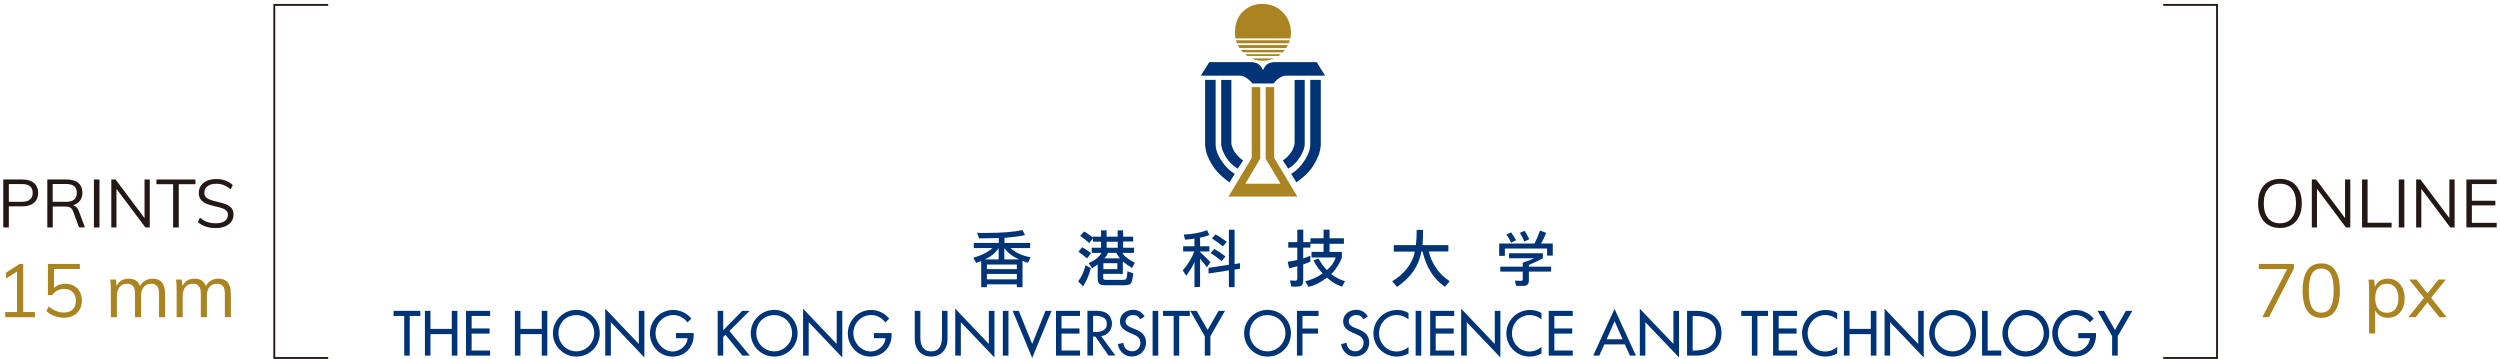 <svg width="334" height="48" viewBox="0 0 334 48" fill="none" xmlns="http://www.w3.org/2000/svg">
<path d="M43.849 47.95H36.52V0.53H43.849V0.78H36.77V47.7H43.849V47.95Z" fill="#231815"/>
<path d="M296.32 47.95H289V47.7H296.07V0.78H289V0.53H296.32V47.95Z" fill="#231815"/>
<path d="M0.449 23.98H3.009C3.669 23.98 4.179 24.14 4.549 24.46C4.919 24.78 5.099 25.22 5.099 25.77C5.099 26.32 4.909 26.77 4.539 27.09C4.169 27.41 3.649 27.57 2.999 27.57H1.179V30.39H0.439V23.98H0.449ZM2.939 26.96C3.409 26.96 3.769 26.86 4.009 26.65C4.249 26.45 4.369 26.15 4.369 25.77C4.369 25.39 4.249 25.09 4.009 24.89C3.769 24.69 3.409 24.59 2.939 24.59H1.179V26.96H2.939Z" fill="#231815"/>
<path d="M11.34 30.38H10.56L9.77 28.25C9.67 27.99 9.54 27.81 9.37 27.72C9.2 27.63 8.96 27.59 8.65 27.59H7.05V30.39H6.32V23.98H8.87C9.56 23.98 10.09 24.13 10.46 24.44C10.83 24.75 11.01 25.19 11.01 25.76C11.01 26.18 10.9 26.53 10.68 26.82C10.46 27.11 10.14 27.31 9.73 27.43C9.92 27.46 10.07 27.54 10.21 27.67C10.34 27.8 10.45 27.98 10.54 28.22L11.35 30.39L11.34 30.38ZM8.79 26.97C9.77 26.97 10.27 26.57 10.27 25.76C10.27 25.36 10.15 25.07 9.91 24.87C9.67 24.68 9.3 24.58 8.79 24.58H7.04V26.96H8.79V26.97Z" fill="#231815"/>
<path d="M12.549 23.98H13.289V30.39H12.549V23.98Z" fill="#231815"/>
<path d="M20.009 23.98V30.39H19.429L15.559 25.23V30.39H14.869V23.98H15.439L19.309 29.14V23.98H20.009Z" fill="#231815"/>
<path d="M23.13 24.61H20.9V23.98H26.11V24.61H23.88V30.39H23.13V24.61V24.61Z" fill="#231815"/>
<path d="M26.439 29.65L26.72 29.08C27.04 29.35 27.36 29.54 27.689 29.66C28.02 29.77 28.399 29.83 28.839 29.83C29.359 29.83 29.749 29.73 30.029 29.53C30.309 29.33 30.45 29.05 30.45 28.68C30.45 28.46 30.38 28.29 30.25 28.15C30.11 28.02 29.939 27.91 29.72 27.83C29.5 27.75 29.209 27.67 28.839 27.59C28.349 27.48 27.939 27.36 27.63 27.24C27.309 27.11 27.049 26.93 26.859 26.7C26.659 26.46 26.559 26.15 26.559 25.77C26.559 25.39 26.66 25.08 26.849 24.8C27.04 24.52 27.309 24.3 27.66 24.15C28.009 24 28.419 23.92 28.89 23.92C29.36 23.92 29.75 23.99 30.13 24.13C30.509 24.27 30.84 24.47 31.099 24.73L30.809 25.3C30.509 25.04 30.209 24.85 29.899 24.73C29.589 24.61 29.25 24.55 28.89 24.55C28.39 24.55 28 24.66 27.72 24.87C27.439 25.08 27.299 25.37 27.299 25.75C27.299 26.07 27.419 26.32 27.669 26.48C27.919 26.64 28.289 26.78 28.799 26.9C29.349 27.03 29.79 27.15 30.099 27.26C30.41 27.37 30.68 27.54 30.89 27.76C31.099 27.99 31.2 28.28 31.2 28.66C31.2 29.04 31.099 29.34 30.91 29.61C30.72 29.88 30.439 30.09 30.089 30.24C29.729 30.39 29.309 30.47 28.829 30.47C27.829 30.47 27.029 30.2 26.439 29.66V29.65Z" fill="#231815"/>
<path d="M4.669 41.69V42.38H0.699V41.69H2.269V36.28L0.809 37.21V36.42L2.629 35.26H3.099V41.69H4.669V41.69Z" fill="#AA8420"/>
<path d="M9.899 38.2C10.239 38.39 10.489 38.65 10.669 38.99C10.849 39.33 10.939 39.72 10.939 40.17C10.939 40.62 10.839 41.01 10.649 41.36C10.449 41.71 10.169 41.97 9.809 42.16C9.449 42.35 9.019 42.45 8.539 42.45C8.109 42.45 7.679 42.37 7.259 42.21C6.839 42.05 6.489 41.84 6.199 41.57L6.509 40.94C7.169 41.49 7.849 41.76 8.539 41.76C9.039 41.76 9.429 41.62 9.719 41.34C9.999 41.06 10.139 40.67 10.139 40.18C10.139 39.69 9.999 39.33 9.719 39.04C9.439 38.75 9.069 38.6 8.599 38.6C7.919 38.6 7.379 38.88 6.969 39.43H6.399V35.26H10.669V35.94H7.219V38.48C7.609 38.1 8.119 37.91 8.729 37.91C9.179 37.91 9.569 38 9.909 38.2H9.899Z" fill="#AA8420"/>
<path d="M22.058 39.221V42.38H21.248V39.261C21.248 38.791 21.169 38.441 20.998 38.23C20.838 38.02 20.569 37.91 20.209 37.91C19.779 37.91 19.448 38.05 19.209 38.34C18.968 38.63 18.849 39.02 18.849 39.511V42.38H18.038V39.261C18.038 38.791 17.959 38.45 17.788 38.24C17.619 38.02 17.358 37.91 16.988 37.91C16.558 37.91 16.229 38.05 15.989 38.34C15.748 38.63 15.618 39.02 15.618 39.511V42.38H14.809V38.761C14.809 38.24 14.778 37.77 14.729 37.35H15.498L15.579 38.23C15.719 37.91 15.928 37.66 16.198 37.49C16.479 37.32 16.799 37.23 17.169 37.23C17.569 37.23 17.898 37.31 18.148 37.471C18.398 37.63 18.588 37.88 18.709 38.21C18.858 37.91 19.088 37.67 19.378 37.501C19.678 37.321 20.009 37.23 20.378 37.23C21.488 37.23 22.049 37.891 22.049 39.221H22.058Z" fill="#AA8420"/>
<path d="M30.849 39.221V42.38H30.04V39.261C30.04 38.791 29.96 38.441 29.79 38.23C29.63 38.02 29.36 37.91 29 37.91C28.57 37.91 28.239 38.05 28 38.34C27.759 38.63 27.64 39.02 27.64 39.511V42.38H26.829V39.261C26.829 38.791 26.75 38.45 26.579 38.24C26.41 38.02 26.149 37.91 25.779 37.91C25.349 37.91 25.02 38.05 24.779 38.34C24.54 38.63 24.41 39.02 24.41 39.511V42.38H23.599V38.761C23.599 38.24 23.57 37.77 23.52 37.35H24.29L24.369 38.23C24.509 37.91 24.72 37.66 24.989 37.49C25.27 37.32 25.59 37.23 25.959 37.23C26.36 37.23 26.689 37.31 26.939 37.471C27.189 37.63 27.38 37.88 27.5 38.21C27.649 37.91 27.88 37.67 28.17 37.501C28.47 37.321 28.8 37.23 29.17 37.23C30.28 37.23 30.84 37.891 30.84 39.221H30.849Z" fill="#AA8420"/>
<path d="M303.05 30.06C302.61 29.8 302.27 29.42 302.04 28.92C301.8 28.43 301.68 27.84 301.68 27.18C301.68 26.52 301.8 25.93 302.03 25.43C302.26 24.94 302.6 24.56 303.04 24.3C303.48 24.04 304 23.9 304.6 23.9C305.2 23.9 305.72 24.03 306.16 24.3C306.6 24.56 306.93 24.94 307.17 25.43C307.41 25.92 307.52 26.5 307.52 27.17C307.52 27.84 307.4 28.42 307.16 28.92C306.92 29.41 306.59 29.79 306.15 30.06C305.71 30.33 305.2 30.46 304.6 30.46C304 30.46 303.49 30.33 303.05 30.06ZM306.18 29.13C306.56 28.67 306.75 28.01 306.75 27.17C306.75 26.33 306.56 25.67 306.19 25.22C305.82 24.77 305.29 24.54 304.6 24.54C303.91 24.54 303.39 24.77 303.01 25.23C302.63 25.69 302.44 26.34 302.44 27.18C302.44 28.02 302.63 28.68 303.01 29.14C303.39 29.6 303.92 29.83 304.6 29.83C305.28 29.83 305.81 29.6 306.18 29.14V29.13Z" fill="#231815"/>
<path d="M313.999 23.98V30.39H313.419L309.549 25.23V30.39H308.859V23.98H309.429L313.299 29.14V23.98H313.999Z" fill="#231815"/>
<path d="M315.57 23.98H316.31V29.76H319.52V30.39H315.57V23.98V23.98Z" fill="#231815"/>
<path d="M320.48 23.98H321.22V30.39H320.48V23.98Z" fill="#231815"/>
<path d="M327.939 23.98V30.39H327.359L323.489 25.23V30.39H322.799V23.98H323.369L327.239 29.14V23.98H327.939Z" fill="#231815"/>
<path d="M329.51 23.98H333.56V24.59H330.24V26.82H333.38V27.44H330.24V29.77H333.56V30.38H329.51V23.97V23.98Z" fill="#231815"/>
<path d="M306.469 35.26V35.87L303.13 42.38H302.25L305.57 35.95H301.77V35.26H306.469V35.26Z" fill="#AA8420"/>
<path d="M308.259 41.54C307.839 40.92 307.629 40.02 307.629 38.83C307.629 37.64 307.839 36.73 308.259 36.11C308.679 35.49 309.299 35.19 310.119 35.19C310.939 35.19 311.549 35.5 311.979 36.11C312.399 36.73 312.609 37.63 312.609 38.82C312.609 40.01 312.399 40.92 311.979 41.54C311.559 42.16 310.939 42.47 310.119 42.47C309.299 42.47 308.689 42.16 308.259 41.55V41.54ZM311.369 41.05C311.639 40.57 311.779 39.82 311.779 38.81C311.779 37.8 311.649 37.06 311.379 36.59C311.109 36.12 310.689 35.88 310.119 35.88C309.549 35.88 309.129 36.12 308.869 36.59C308.599 37.06 308.459 37.8 308.459 38.81C308.459 39.82 308.589 40.56 308.869 41.05C309.139 41.53 309.559 41.77 310.119 41.77C310.679 41.77 311.109 41.53 311.369 41.05Z" fill="#AA8420"/>
<path d="M320.19 37.56C320.53 37.78 320.79 38.09 320.98 38.49C321.17 38.89 321.26 39.34 321.26 39.87C321.26 40.4 321.17 40.84 320.98 41.23C320.79 41.62 320.53 41.92 320.19 42.14C319.85 42.35 319.46 42.46 319.02 42.46C318.63 42.46 318.28 42.37 317.99 42.2C317.7 42.03 317.47 41.78 317.32 41.46V44.55H316.51V38.77C316.51 38.25 316.48 37.78 316.43 37.36H317.2L317.28 38.33C317.42 37.98 317.64 37.71 317.95 37.52C318.25 37.33 318.61 37.23 319.03 37.23C319.47 37.23 319.86 37.34 320.2 37.56H320.19ZM320.02 41.28C320.29 40.95 320.43 40.47 320.43 39.86C320.43 39.25 320.29 38.77 320.02 38.42C319.75 38.08 319.37 37.91 318.88 37.91C318.39 37.91 318 38.08 317.73 38.41C317.46 38.74 317.33 39.22 317.33 39.84C317.33 40.46 317.46 40.94 317.73 41.27C318 41.61 318.38 41.78 318.88 41.78C319.38 41.78 319.76 41.61 320.03 41.28H320.02Z" fill="#AA8420"/>
<path d="M326.87 42.38H325.9L324.31 40.4L322.74 42.38H321.75L323.84 39.79L321.87 37.35H322.85L324.31 39.2L325.77 37.35H326.76L324.8 39.79L326.87 42.38Z" fill="#AA8420"/>
<path d="M173.329 26.26L170.319 21.25C170.319 21.25 170.229 21.14 170.229 20.94V11.64H169.089V21.23C169.179 21.32 171.079 24.55 171.079 24.55H166.379C166.379 24.55 168.269 21.32 168.369 21.23V11.64H167.229V20.94C167.229 21.13 167.139 21.25 167.139 21.25L164.129 26.26H173.329V26.26Z" fill="#AA8420"/>
<path d="M172.399 5.13C172.399 5.13 172.969 2.79 170.939 1.25C170.939 1.25 170.129 0.52 168.599 0.52C167.219 0.52 166.419 1.25 166.419 1.25C164.559 2.54 165.049 5.13 165.049 5.13H172.409H172.399Z" fill="#AA8420"/>
<path d="M165.269 5.78H172.179C172.229 5.65 172.279 5.51 172.319 5.38H165.119C165.159 5.52 165.209 5.65 165.259 5.78" fill="#AA8420"/>
<path d="M172.069 6.02H165.369C165.439 6.16 165.519 6.3 165.599 6.42H171.829C171.919 6.29 171.989 6.16 172.059 6.02" fill="#AA8420"/>
<path d="M166.059 6.99H171.389C171.489 6.89 171.579 6.78 171.669 6.67H165.779C165.869 6.78 165.959 6.89 166.059 6.99Z" fill="#AA8420"/>
<path d="M166.64 7.48H170.82C170.93 7.4 171.04 7.32 171.14 7.24H166.33C166.43 7.33 166.54 7.41 166.65 7.48" fill="#AA8420"/>
<path d="M167.209 7.8C167.669 8.01 168.179 8.12 168.719 8.12C169.259 8.12 169.769 8 170.229 7.8H167.209Z" fill="#AA8420"/>
<path d="M175.9 8.3H170.24C170.24 8.3 169.71 8.3 169.3 8.59C168.98 8.81 168.75 9.33 168.73 9.35C168.73 9.35 168.49 8.81 168.16 8.59C167.74 8.3 167.22 8.3 167.22 8.3H161.56L160.43 10.11H165.61C165.61 10.11 165.76 10.11 165.86 10.12C166.01 10.15 166.28 10.23 166.56 10.43C166.94 10.71 167.05 10.85 167.15 10.94C167.2 10.99 167.32 11.15 167.32 11.15H170.15C170.15 11.15 170.27 10.99 170.32 10.94C170.41 10.85 170.52 10.7 170.91 10.43C171.19 10.23 171.46 10.15 171.61 10.12C171.7 10.11 171.86 10.11 171.86 10.11H177.04L175.91 8.3H175.9Z" fill="#003477"/>
<path d="M161 10.67V19.28C161 19.37 161 19.46 161.02 19.53C161.11 20.44 161.4 21.11 161.92 22C162.75 23.39 164.26 24.36 164.26 24.36L164.97 23.23C164.97 23.23 164 22.72 163.24 21.54C163.08 21.3 162.93 21.09 162.83 20.87C162.73 20.66 162.66 20.49 162.59 20.31C162.55 20.18 162.51 20.06 162.49 19.95C162.45 19.79 162.43 19.67 162.42 19.52C162.42 19.47 162.41 19.25 162.41 19.25V10.67H161.01H161Z" fill="#003477"/>
<path d="M163.15 10.67V19.32C163.15 19.32 163.16 19.42 163.17 19.47C163.17 19.5 163.18 19.54 163.19 19.56C163.22 19.69 163.25 19.81 163.3 19.99C163.4 20.28 163.57 20.63 163.82 21.03C164.46 22.06 165.37 22.53 165.37 22.53L166.08 21.43C166.08 21.43 165.85 21.3 165.56 21.02C165.37 20.84 165.15 20.6 164.95 20.31C164.76 20.02 164.65 19.72 164.58 19.5C164.53 19.32 164.51 19.17 164.51 19.07C164.51 18.99 164.51 18.95 164.51 18.95V10.68H163.15V10.67Z" fill="#003477"/>
<path d="M176.46 10.67V19.28C176.46 19.37 176.46 19.46 176.44 19.53C176.35 20.44 176.06 21.11 175.54 22C174.71 23.39 173.2 24.36 173.2 24.36L172.49 23.23C172.49 23.23 173.46 22.72 174.22 21.54C174.38 21.3 174.53 21.09 174.63 20.87C174.73 20.66 174.8 20.49 174.87 20.31C174.91 20.18 174.95 20.06 174.97 19.95C175.01 19.79 175.03 19.67 175.04 19.52C175.04 19.47 175.05 19.25 175.05 19.25V10.67H176.45H176.46Z" fill="#003477"/>
<path d="M174.309 10.67V19.25C174.309 19.25 174.309 19.28 174.309 19.32C174.309 19.36 174.309 19.42 174.299 19.47C174.299 19.5 174.289 19.54 174.279 19.56C174.249 19.69 174.219 19.81 174.169 19.99C174.069 20.28 173.899 20.63 173.649 21.03C173.009 22.06 172.099 22.53 172.099 22.53L171.389 21.43C171.389 21.43 171.619 21.3 171.909 21.02C172.099 20.84 172.319 20.6 172.519 20.31C172.709 20.02 172.819 19.72 172.889 19.5C172.939 19.32 172.959 19.17 172.959 19.07C172.959 18.99 172.959 18.95 172.959 18.95V10.68H174.319L174.309 10.67Z" fill="#003477"/>
<path d="M52.58 42.21H54V47.51H54.74V42.21H56.16V41.53H52.58V42.21Z" fill="#003477"/>
<path d="M60.359 43.94H57.51V41.53H56.77V47.51H57.51V44.64H60.359V47.51H61.109V41.53H60.359V43.94Z" fill="#003477"/>
<path d="M62.26 47.51H65.48V46.83H63.01V44.57H65.41V43.88H63.01V42.21H65.48V41.53H62.26V47.51Z" fill="#003477"/>
<path d="M72.381 43.94H69.531V41.53H68.791V47.51H69.531V44.64H72.381V47.51H73.121V41.53H72.381V43.94Z" fill="#003477"/>
<path d="M76.999 41.4C75.289 41.4 73.869 42.8 73.869 44.52C73.869 46.24 75.279 47.64 76.999 47.64C78.719 47.64 80.129 46.3 80.129 44.52C80.129 42.74 78.709 41.4 76.999 41.4ZM76.999 46.94C75.709 46.94 74.609 45.89 74.609 44.52C74.609 43.15 75.589 42.1 76.999 42.1C78.409 42.1 79.389 43.2 79.389 44.52C79.389 45.84 78.289 46.94 76.999 46.94Z" fill="#003477"/>
<path d="M85.349 45.95L80.859 41.24V47.51H81.609V43.05L86.089 47.76V41.53H85.349V45.95Z" fill="#003477"/>
<path d="M90.31 45.18H91.86C91.83 46.16 90.83 46.96 89.9 46.96C88.61 46.96 87.58 45.77 87.58 44.52C87.58 43.18 88.63 42.09 89.97 42.09C90.7 42.09 91.42 42.48 91.85 43.07L92.37 42.57C91.78 41.83 90.86 41.41 89.93 41.41C88.21 41.41 86.83 42.82 86.83 44.54C86.83 46.26 88.18 47.64 89.85 47.64C91.52 47.64 92.68 46.38 92.68 44.74V44.5H90.31V45.18V45.18Z" fill="#003477"/>
<path d="M100.141 41.53H99.161L96.621 44.12V41.53H95.881V47.51H96.621V45.01L96.921 44.73L99.181 47.51H100.181L97.451 44.22L100.141 41.53Z" fill="#003477"/>
<path d="M103.431 41.4C101.721 41.4 100.301 42.8 100.301 44.52C100.301 46.24 101.701 47.64 103.431 47.64C105.161 47.64 106.561 46.3 106.561 44.52C106.561 42.74 105.141 41.4 103.431 41.4ZM103.431 46.94C102.141 46.94 101.041 45.89 101.041 44.52C101.041 43.15 102.021 42.1 103.431 42.1C104.841 42.1 105.821 43.2 105.821 44.52C105.821 45.84 104.731 46.94 103.431 46.94Z" fill="#003477"/>
<path d="M111.781 45.95L107.291 41.24V47.51H108.041V43.05L112.531 47.76V41.53H111.781V45.95Z" fill="#003477"/>
<path d="M116.75 45.18H118.3C118.27 46.16 117.27 46.96 116.34 46.96C115.05 46.96 114.01 45.77 114.01 44.52C114.01 43.18 115.06 42.09 116.4 42.09C117.13 42.09 117.85 42.48 118.28 43.07L118.8 42.57C118.21 41.83 117.29 41.41 116.37 41.41C114.65 41.41 113.27 42.82 113.27 44.54C113.27 46.26 114.62 47.64 116.29 47.64C117.96 47.64 119.12 46.38 119.12 44.74V44.5H116.75V45.18V45.18Z" fill="#003477"/>
<path d="M125.841 45.06C125.841 46.04 125.551 46.94 124.401 46.94C123.251 46.94 122.961 46.04 122.961 45.06V41.53H122.211V45.31C122.211 46.63 123.031 47.63 124.401 47.63C125.771 47.63 126.591 46.62 126.591 45.31V41.53H125.851V45.06H125.841Z" fill="#003477"/>
<path d="M132.109 45.95L127.619 41.24V47.51H128.369V43.05L132.859 47.76V41.53H132.109V45.95Z" fill="#003477"/>
<path d="M134.73 41.53H133.98V47.51H134.73V41.53Z" fill="#003477"/>
<path d="M137.901 45.95L136.111 41.53H135.291L137.901 47.83L140.491 41.53H139.671L137.901 45.95Z" fill="#003477"/>
<path d="M141.08 47.51H144.29V46.83H141.82V44.57H144.22V43.88H141.82V42.21H144.29V41.53H141.08V47.51Z" fill="#003477"/>
<path d="M148.559 43.23C148.559 42.66 148.269 42.09 147.769 41.8C147.289 41.53 146.719 41.52 146.189 41.52H145.279V47.5H146.029V44.97H146.339L148.099 47.5H149.009L147.119 44.9C147.979 44.8 148.559 44.08 148.559 43.23ZM146.279 44.36H146.039V42.19H146.239C146.979 42.19 147.869 42.33 147.869 43.26C147.869 44.19 147.049 44.36 146.279 44.36Z" fill="#003477"/>
<path d="M151.63 43.97L151.2 43.8C150.83 43.66 150.37 43.41 150.37 42.94C150.37 42.42 150.89 42.09 151.37 42.09C151.85 42.09 152.11 42.28 152.33 42.65L152.92 42.29C152.6 41.71 152.05 41.39 151.38 41.39C150.47 41.39 149.62 41.97 149.62 42.94C149.62 43.77 150.24 44.16 150.92 44.46L151.33 44.63C151.85 44.85 152.36 45.12 152.36 45.77C152.36 46.42 151.9 46.93 151.26 46.93C150.62 46.93 150.09 46.46 150.1 45.8L149.35 45.96C149.48 46.92 150.23 47.63 151.2 47.63C152.27 47.63 153.11 46.85 153.11 45.77C153.11 44.77 152.48 44.3 151.63 43.97Z" fill="#003477"/>
<path d="M154.74 41.53H153.99V47.51H154.74V41.53Z" fill="#003477"/>
<path d="M155.381 42.21H156.801V47.51H157.541V42.21H158.961V41.53H155.381V42.21Z" fill="#003477"/>
<path d="M161.34 44.08L159.87 41.53H159.01L160.96 44.91V47.51H161.71V44.91L163.66 41.53H162.8L161.34 44.08Z" fill="#003477"/>
<path d="M169.341 41.4C167.631 41.4 166.211 42.8 166.211 44.52C166.211 46.24 167.611 47.64 169.341 47.64C171.071 47.64 172.471 46.3 172.471 44.52C172.471 42.74 171.051 41.4 169.341 41.4ZM169.341 46.94C168.051 46.94 166.951 45.89 166.951 44.52C166.951 43.15 167.931 42.1 169.341 42.1C170.751 42.1 171.731 43.2 171.731 44.52C171.731 45.84 170.641 46.94 169.341 46.94Z" fill="#003477"/>
<path d="M173.27 47.51H174.01V44.57H176.09V43.89H174.01V42.21H176.159V41.53H173.27V47.51Z" fill="#003477"/>
<path d="M181.45 43.97L181.02 43.8C180.65 43.66 180.19 43.41 180.19 42.94C180.19 42.42 180.71 42.09 181.19 42.09C181.67 42.09 181.93 42.28 182.15 42.65L182.74 42.29C182.42 41.71 181.87 41.39 181.2 41.39C180.29 41.39 179.44 41.97 179.44 42.94C179.44 43.77 180.06 44.16 180.74 44.46L181.15 44.63C181.67 44.85 182.18 45.12 182.18 45.77C182.18 46.42 181.72 46.93 181.08 46.93C180.44 46.93 179.91 46.46 179.92 45.8L179.17 45.96C179.3 46.92 180.05 47.63 181.02 47.63C182.09 47.63 182.93 46.85 182.93 45.77C182.93 44.77 182.3 44.3 181.45 43.97Z" fill="#003477"/>
<path d="M183.49 44.55C183.49 46.28 184.9 47.64 186.61 47.64C187.13 47.64 187.72 47.49 188.18 47.22V46.34C187.74 46.74 187.17 46.96 186.59 46.96C185.26 46.96 184.24 45.84 184.24 44.53C184.24 43.22 185.26 42.09 186.6 42.09C187.16 42.09 187.75 42.3 188.18 42.68V41.82C187.73 41.54 187.2 41.41 186.67 41.41C184.91 41.41 183.49 42.79 183.49 44.56V44.55Z" fill="#003477"/>
<path d="M189.881 41.53H189.131V47.51H189.881V41.53Z" fill="#003477"/>
<path d="M191.07 47.51H194.28V46.83H191.81V44.57H194.21V43.88H191.81V42.21H194.28V41.53H191.07V47.51Z" fill="#003477"/>
<path d="M199.701 45.95L195.211 41.24V47.51H195.961V43.05L200.451 47.76V41.53H199.701V45.95Z" fill="#003477"/>
<path d="M201.25 44.55C201.25 46.28 202.66 47.64 204.37 47.64C204.89 47.64 205.48 47.49 205.94 47.22V46.34C205.5 46.74 204.93 46.96 204.35 46.96C203.02 46.96 202 45.84 202 44.53C202 43.22 203.02 42.09 204.36 42.09C204.92 42.09 205.51 42.3 205.94 42.68V41.82C205.49 41.54 204.96 41.41 204.43 41.41C202.67 41.41 201.25 42.79 201.25 44.56V44.55Z" fill="#003477"/>
<path d="M206.91 47.51H210.12V46.83H207.66V44.57H210.05V43.88H207.66V42.21H210.12V41.53H206.91V47.51Z" fill="#003477"/>
<path d="M212.86 47.51H213.66L214.34 46.01H217.08L217.76 47.51H218.56L215.7 41.27L212.85 47.51H212.86ZM214.65 45.33L215.71 42.91L216.78 45.33H214.65Z" fill="#003477"/>
<path d="M223.57 45.95L219.08 41.24V47.51H219.82V43.05L224.32 47.76V41.53H223.57V45.95Z" fill="#003477"/>
<path d="M226.631 41.53H225.391V47.51H226.611C228.501 47.51 229.991 46.53 229.991 44.49C229.991 42.45 228.471 41.53 226.631 41.53V41.53ZM226.401 46.83H226.141V42.21H226.401C227.921 42.21 229.241 42.77 229.241 44.52C229.241 46.27 227.921 46.83 226.401 46.83Z" fill="#003477"/>
<path d="M232.631 42.21H234.051V47.51H234.791V42.21H236.211V41.53H232.631V42.21Z" fill="#003477"/>
<path d="M236.881 47.51H240.091V46.83H237.631V44.57H240.021V43.88H237.631V42.21H240.091V41.53H236.881V47.51Z" fill="#003477"/>
<path d="M240.76 44.55C240.76 46.28 242.17 47.64 243.88 47.64C244.4 47.64 244.99 47.49 245.45 47.22V46.34C245 46.74 244.44 46.96 243.85 46.96C242.52 46.96 241.5 45.84 241.5 44.53C241.5 43.22 242.52 42.09 243.86 42.09C244.42 42.09 245.01 42.3 245.44 42.68V41.82C244.99 41.54 244.46 41.41 243.93 41.41C242.17 41.41 240.75 42.79 240.75 44.56L240.76 44.55Z" fill="#003477"/>
<path d="M249.94 43.94H247.1V41.53H246.35V47.51H247.1V44.64H249.94V47.51H250.69V41.53H249.94V43.94Z" fill="#003477"/>
<path d="M256.269 45.95L251.779 41.24V47.51H252.519V43.05L257.009 47.76V41.53H256.269V45.95Z" fill="#003477"/>
<path d="M260.87 41.4C259.16 41.4 257.74 42.8 257.74 44.52C257.74 46.24 259.15 47.64 260.87 47.64C262.59 47.64 264 46.3 264 44.52C264 42.74 262.58 41.4 260.87 41.4ZM260.87 46.94C259.58 46.94 258.48 45.89 258.48 44.52C258.48 43.15 259.46 42.1 260.87 42.1C262.28 42.1 263.26 43.2 263.26 44.52C263.26 45.84 262.16 46.94 260.87 46.94Z" fill="#003477"/>
<path d="M265.551 41.53H264.801V47.51H267.371V46.83H265.551V41.53Z" fill="#003477"/>
<path d="M270.65 41.4C268.94 41.4 267.52 42.8 267.52 44.52C267.52 46.24 268.92 47.64 270.65 47.64C272.38 47.64 273.78 46.3 273.78 44.52C273.78 42.74 272.36 41.4 270.65 41.4ZM270.65 46.94C269.36 46.94 268.26 45.89 268.26 44.52C268.26 43.15 269.24 42.1 270.65 42.1C272.06 42.1 273.039 43.2 273.039 44.52C273.039 45.84 271.95 46.94 270.65 46.94Z" fill="#003477"/>
<path d="M277.66 45.18H279.21C279.18 46.16 278.18 46.96 277.25 46.96C275.96 46.96 274.93 45.77 274.93 44.52C274.93 43.18 275.98 42.09 277.32 42.09C278.05 42.09 278.77 42.48 279.2 43.07L279.72 42.57C279.13 41.83 278.21 41.41 277.28 41.41C275.56 41.41 274.18 42.82 274.18 44.54C274.18 46.26 275.53 47.64 277.2 47.64C278.87 47.64 280.03 46.38 280.03 44.74V44.5H277.66V45.18V45.18Z" fill="#003477"/>
<path d="M284.021 41.53L282.56 44.08L281.091 41.53H280.23L282.18 44.91V47.51H282.93V44.91L284.88 41.53H284.021Z" fill="#003477"/>
<path d="M130.399 35.13C130.729 35.02 130.959 34.94 131.089 34.88V38.37H131.849V37.99H135.849V38.37H136.609V34.84C136.719 34.9 136.839 34.95 136.969 34.99C137.099 35.03 137.219 35.07 137.329 35.12L137.689 34.38C136.519 34.15 135.619 33.73 135.009 33.14H137.629V32.46H134.199V31.78C135.289 31.69 136.209 31.57 136.949 31.41L136.599 30.74C135.489 30.99 133.849 31.12 131.689 31.12C131.229 31.12 130.849 31.12 130.539 31.1L130.809 31.85C131.339 31.85 132.219 31.83 133.439 31.8V32.46H130.099V33.14H132.609C131.879 33.75 131.019 34.18 130.029 34.42L130.419 35.14L130.399 35.13ZM135.849 37.32H131.849V36.6H135.849V37.32ZM134.179 33.15C134.689 33.83 135.359 34.33 136.189 34.66H134.179V33.15ZM135.849 35.34V35.96H131.849V35.34H135.849ZM133.419 33.16V34.66H131.559C132.319 34.33 132.939 33.84 133.419 33.16Z" fill="#003477"/>
<path d="M146.021 31.85V32.29H147.101V33.1H145.851V33.78H147.151C146.911 34.29 146.341 34.75 145.441 35.16L145.901 35.84C146.261 35.61 146.511 35.44 146.651 35.33V37.15C146.651 37.52 146.721 37.77 146.851 37.91C146.991 38.04 147.231 38.11 147.581 38.11H150.221C150.641 38.11 150.921 38.04 151.061 37.89C151.211 37.74 151.321 37.28 151.411 36.53L150.631 36.24C150.591 36.67 150.551 36.97 150.511 37.14C150.471 37.31 150.331 37.39 150.101 37.39H147.681C147.491 37.39 147.391 37.3 147.391 37.11V36.59H150.011V34.92C150.341 35.21 150.751 35.51 151.251 35.81L151.601 35.09C150.721 34.66 150.171 34.22 149.961 33.78H151.511V33.1H150.051V32.26H151.391V31.62H150.051V30.77H149.321V31.62H147.841V30.77H147.101V31.62H146.021V31.73C145.701 31.49 145.311 31.22 144.851 30.92L144.311 31.52C144.671 31.75 145.081 32.06 145.521 32.47L146.021 31.85V31.85ZM147.851 32.3H149.331V33.1H147.851V32.3ZM148.031 33.78H149.131C149.281 34.07 149.451 34.31 149.631 34.51H147.551C147.751 34.3 147.911 34.05 148.031 33.78ZM147.411 35.16H149.281V35.96H147.411V35.16Z" fill="#003477"/>
<path d="M145.031 35.42C144.861 36.19 144.531 36.91 144.051 37.59L144.701 38.26C145.171 37.52 145.511 36.71 145.731 35.83L145.021 35.42H145.031Z" fill="#003477"/>
<path d="M145.78 33.82C145.36 33.5 144.96 33.24 144.57 33.03L144.08 33.64C144.4 33.85 144.78 34.14 145.22 34.52L145.77 33.82H145.78Z" fill="#003477"/>
<path d="M158.469 36.84C158.999 36.14 159.37 35.54 159.58 35.02V38.36L160.33 38.33V34.55C160.48 34.75 160.62 34.93 160.76 35.1C160.92 35.28 161.09 35.49 161.25 35.72L161.71 35.02C161.4 34.68 160.94 34.23 160.33 33.67V33.6H161.57V32.9H160.33V31.75C160.76 31.66 161.17 31.55 161.56 31.42L161.28 30.75C160.41 31.08 159.36 31.28 158.15 31.34L158.32 32.02C158.87 31.98 159.29 31.94 159.58 31.88V32.9H158.07V33.6H159.56C159.22 34.5 158.7 35.34 158.02 36.12L158.479 36.85L158.469 36.84Z" fill="#003477"/>
<path d="M163.73 34.26C163.13 33.8 162.63 33.47 162.22 33.26L161.74 33.81C162.17 34.07 162.66 34.43 163.22 34.89L163.72 34.26H163.73Z" fill="#003477"/>
<path d="M163.89 32.3C163.25 31.83 162.75 31.5 162.4 31.31L161.91 31.85C162.29 32.08 162.77 32.43 163.38 32.92L163.89 32.31V32.3Z" fill="#003477"/>
<path d="M164.941 30.69H164.181V35.37L161.461 35.78V36.54L164.181 36.12V38.36H164.941V36.02L165.671 35.9V35.16L164.941 35.28V30.69Z" fill="#003477"/>
<path d="M179.689 37.56C179.009 37.37 178.389 37.05 177.849 36.61C178.159 36.34 178.449 35.97 178.739 35.49C179.029 35.02 179.209 34.64 179.279 34.34V33.66H177.629V32.57H179.549V31.83H177.629V30.68H176.829V31.83H175.079V32.35H174.119V30.68H173.319V32.35H172.109V33.09H173.319V34.73C172.929 34.83 172.509 34.91 172.029 34.97L172.229 35.85C172.499 35.78 172.859 35.69 173.319 35.57V37.23C173.319 37.41 173.229 37.5 173.049 37.5L172.339 37.47L172.529 38.29H173.169C173.569 38.29 173.829 38.22 173.949 38.09C174.059 37.97 174.109 37.71 174.109 37.32V35.33C174.579 35.17 174.889 35.05 175.059 34.96V34.16C174.859 34.26 174.539 34.38 174.109 34.52V33.08H175.069V32.56H176.829V33.65H175.219V34.4H178.449C178.219 35.08 177.819 35.65 177.269 36.08C176.899 35.71 176.519 35.19 176.149 34.53L175.479 34.8C175.879 35.53 176.289 36.11 176.709 36.53C175.929 37.06 175.149 37.41 174.369 37.58L174.819 38.32C175.599 38.16 176.419 37.75 177.279 37.09C177.909 37.67 178.579 38.07 179.299 38.3L179.709 37.53L179.689 37.56Z" fill="#003477"/>
<path d="M193.05 38.32L193.68 37.57C192.87 37.04 192.24 36.41 191.78 35.68C191.32 34.95 191.03 34.26 190.9 33.6H193.5V32.75H190.05C190.09 32.32 190.12 31.64 190.12 30.71H189.27C189.27 31.58 189.23 32.26 189.16 32.75H186.21V33.61H189.02C188.89 34.38 188.55 35.12 188 35.83C187.45 36.55 186.78 37.12 186.01 37.56L186.63 38.33C188.45 37.13 189.55 35.55 189.91 33.59H190.04C190.58 35.78 191.59 37.35 193.05 38.31V38.32Z" fill="#003477"/>
<path d="M204.321 31.96C204.111 31.54 203.901 31.17 203.691 30.83L203.061 31.11C203.271 31.46 203.471 31.84 203.661 32.27L204.321 31.95V31.96Z" fill="#003477"/>
<path d="M202.55 32.09C202.33 31.71 202.11 31.36 201.89 31.05L201.26 31.33C201.49 31.65 201.7 32.01 201.89 32.41L202.55 32.09V32.09Z" fill="#003477"/>
<path d="M203.189 37.52C202.909 37.52 202.639 37.51 202.399 37.49L202.549 38.19H203.629C203.809 38.19 203.969 38.12 204.109 37.97C204.199 37.88 204.249 37.74 204.259 37.56V36.29H207.229V35.63H204.259V35.39C204.959 35.11 205.579 34.81 206.129 34.5V33.84H201.609V34.5H204.979C204.439 34.75 203.929 34.95 203.439 35.1V35.63H200.439V36.29H203.439V37.33C203.439 37.46 203.359 37.52 203.189 37.52V37.52Z" fill="#003477"/>
<path d="M201.041 33.2H206.691V34.15H207.451V32.54H205.881C206.111 32.16 206.341 31.68 206.571 31.12L205.751 30.8C205.491 31.52 205.241 32.1 205.001 32.54H200.291V34.18H201.051V33.2H201.041Z" fill="#003477"/>
</svg>
